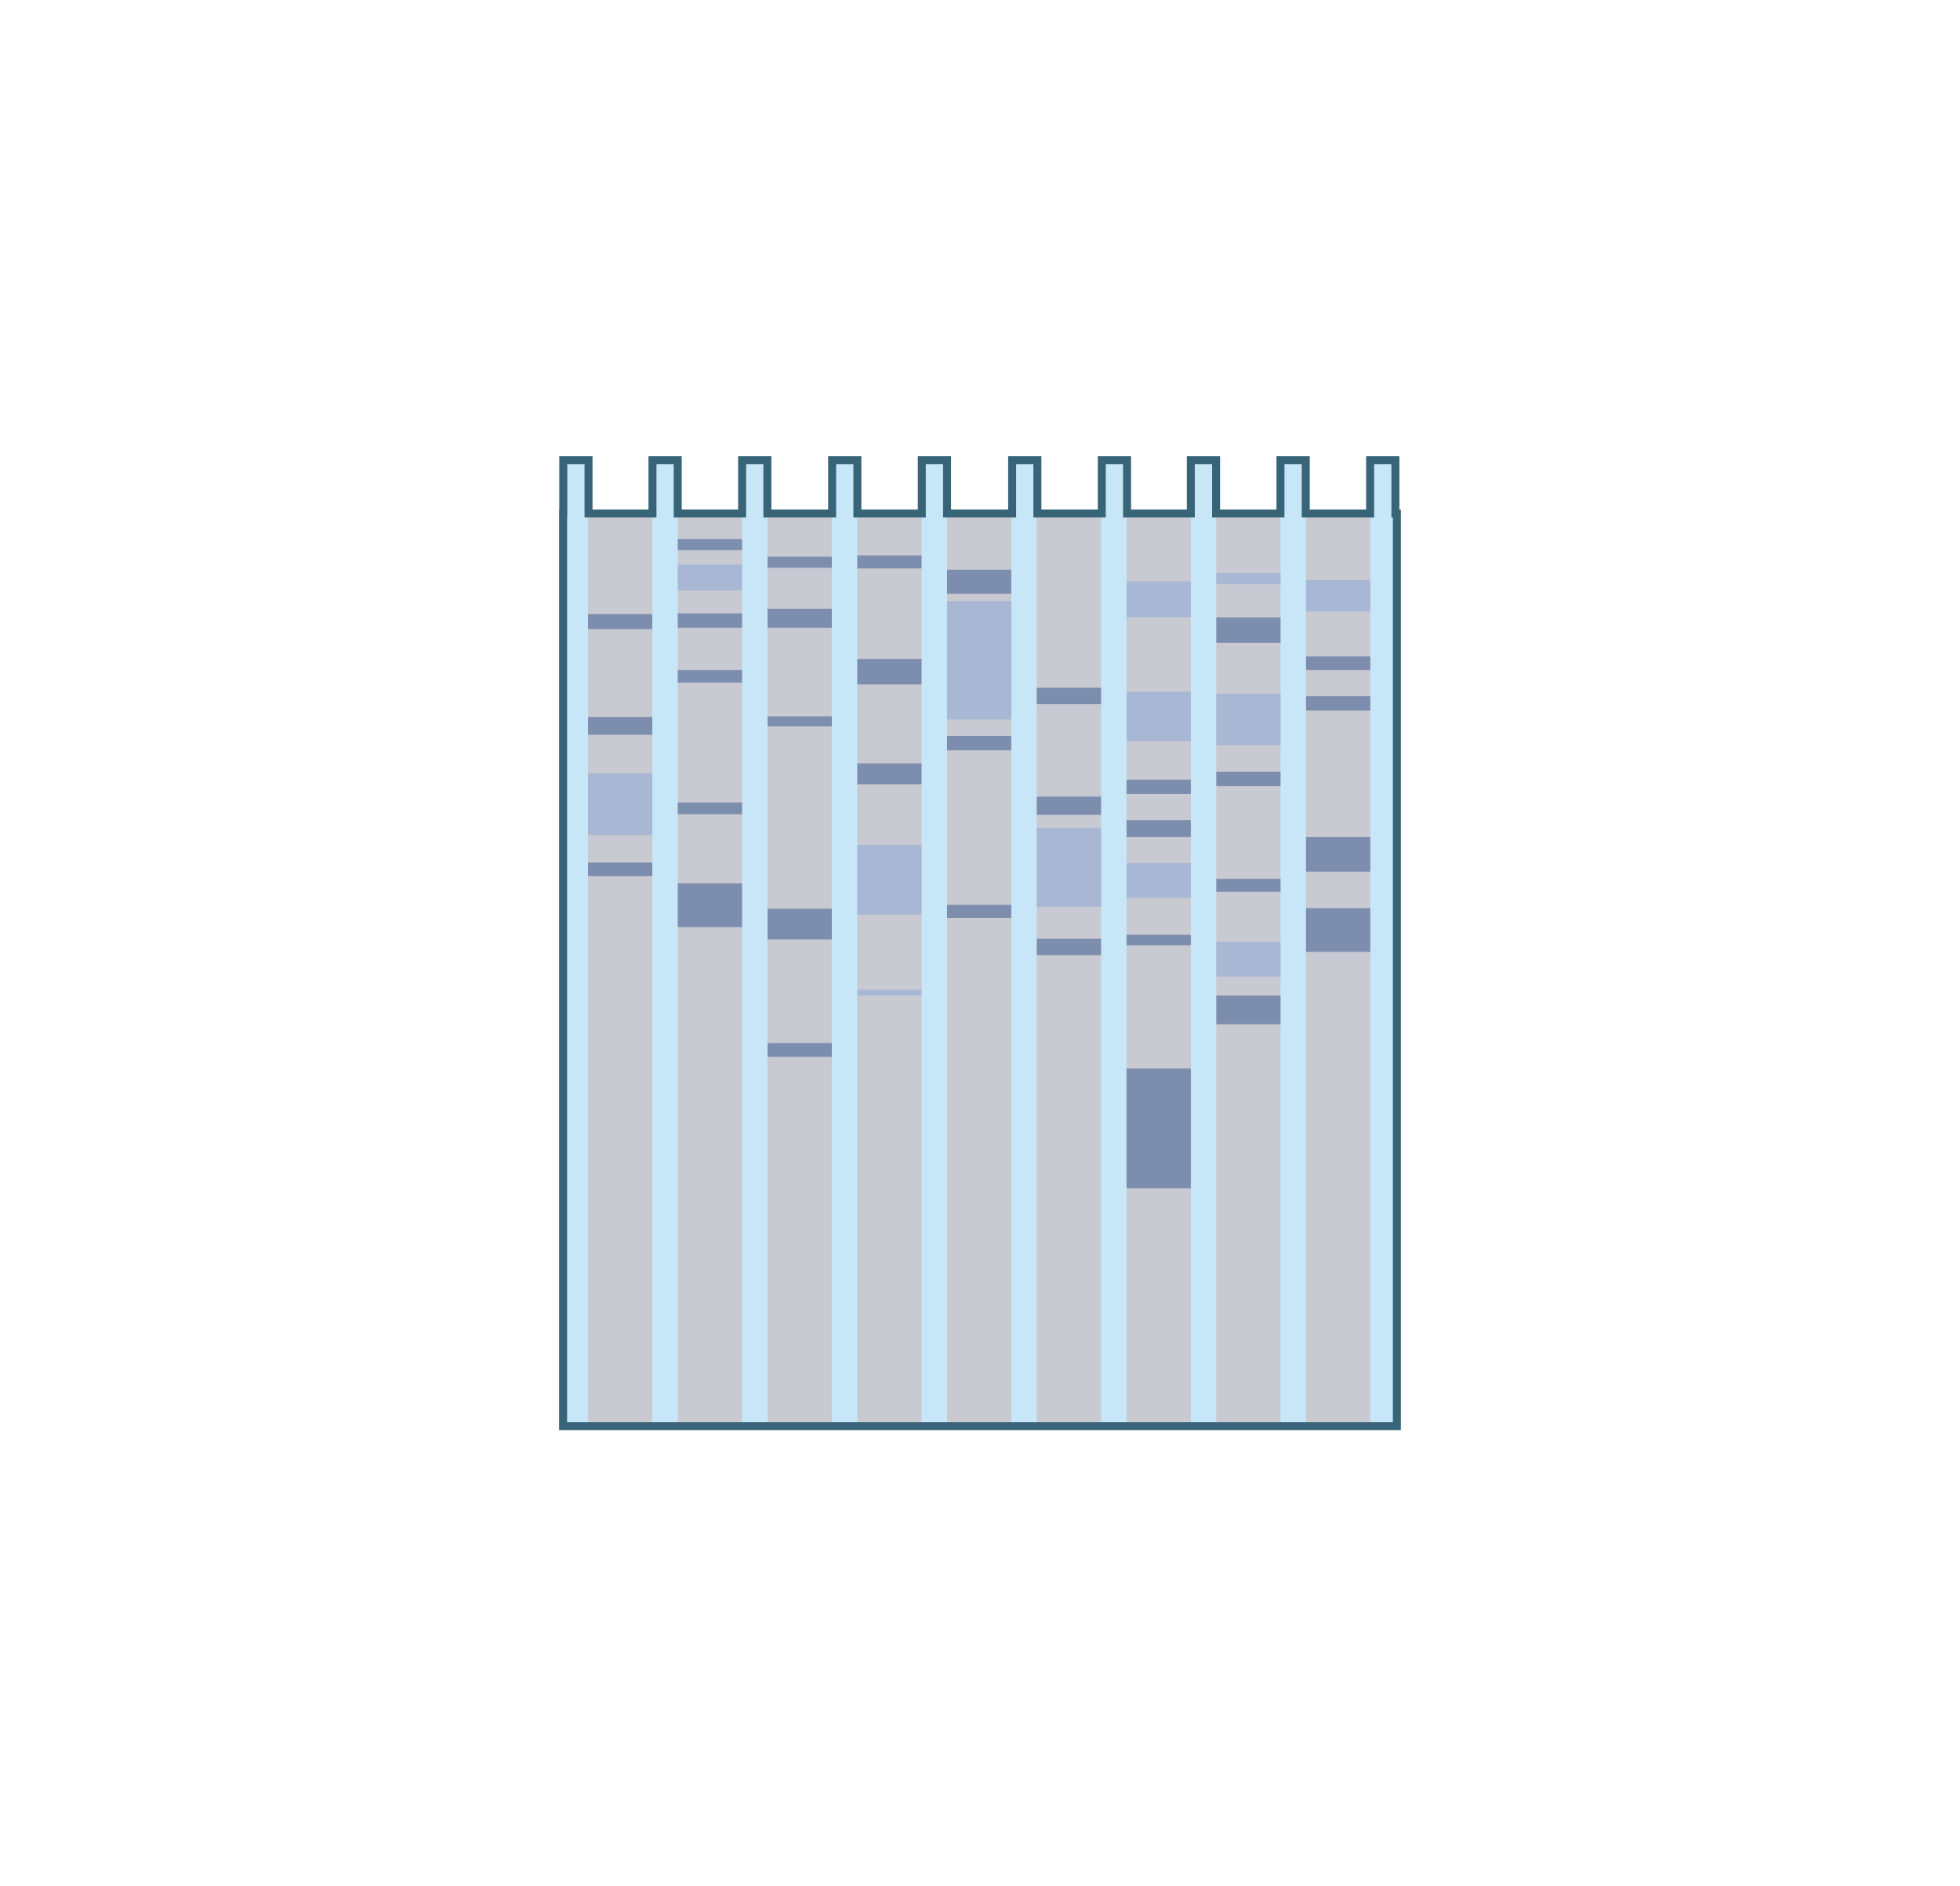 <?xml version="1.0" encoding="UTF-8"?><svg xmlns="http://www.w3.org/2000/svg" xmlns:xlink="http://www.w3.org/1999/xlink" viewBox="0 0 530.08 510.24"><defs><style>.cls-1,.cls-2{fill:#c7e6f8;}.cls-2,.cls-3{stroke:#386478;stroke-miterlimit:10;stroke-width:2.16px;}.cls-4{fill:#a8b7d3;}.cls-5{fill:#7d8dae;}.cls-6{clip-path:url(#clippath-1);}.cls-7{fill:#c8c9d1;}.cls-8{isolation:isolate;}.cls-9{mix-blend-mode:multiply;}.cls-10{clip-path:url(#clippath);}.cls-3{fill:none;}</style><clipPath id="clippath"><polygon class="cls-2" points="377.39 138.9 377.39 124.49 370.55 124.49 370.55 138.9 353.14 138.9 353.14 124.49 346.3 124.49 346.3 138.9 328.89 138.9 328.89 124.49 322.05 124.49 322.05 138.9 304.81 138.9 304.81 124.49 297.98 124.49 297.98 138.9 280.56 138.9 280.56 124.49 273.73 124.49 273.73 138.9 256.13 138.9 256.13 124.49 249.3 124.49 249.3 138.9 231.88 138.9 231.88 124.49 225.05 124.49 225.05 138.9 207.54 138.9 207.54 124.49 200.71 124.49 200.71 138.9 183.29 138.9 183.29 124.49 176.46 124.49 176.46 138.9 159.17 138.9 159.17 124.49 152.34 124.49 152.34 138.9 152.29 138.9 152.29 385.75 377.78 385.75 377.78 138.9 377.39 138.9"/></clipPath><clipPath id="clippath-1"><path class="cls-7" d="M176.41,389.23h-17.37v-251.61h17.37v251.61ZM200.68,137.62h-17.37v251.61h17.37v-251.61ZM224.96,137.62h-17.37v251.61h17.37v-251.61ZM249.23,137.62h-17.37v251.61h17.37v-251.61ZM273.5,137.62h-17.37v251.61h17.37v-251.61ZM297.77,137.62h-17.37v251.61h17.37v-251.61ZM322.05,137.62h-17.37v251.61h17.37v-251.61ZM346.32,137.62h-17.37v251.61h17.37v-251.61ZM370.59,137.62h-17.37v251.61h17.37v-251.61Z"/></clipPath></defs><g class="cls-8"><g id="Western_Blot"><polygon class="cls-1" points="377.39 138.9 377.39 124.49 370.55 124.49 370.55 138.9 353.14 138.9 353.14 124.49 346.3 124.49 346.3 138.9 328.89 138.9 328.89 124.49 322.05 124.49 322.05 138.9 304.81 138.9 304.81 124.49 297.98 124.49 297.98 138.9 280.56 138.9 280.56 124.49 273.73 124.49 273.73 138.9 256.13 138.9 256.13 124.49 249.3 124.49 249.3 138.9 231.88 138.9 231.88 124.49 225.05 124.49 225.05 138.9 207.54 138.9 207.54 124.49 200.71 124.49 200.71 138.9 183.29 138.9 183.29 124.49 176.46 124.49 176.46 138.9 159.17 138.9 159.17 124.49 152.34 124.49 152.34 138.9 152.29 138.9 152.29 385.75 377.78 385.75 377.78 138.9 377.39 138.9"/><g class="cls-10"><g class="cls-9"><path class="cls-7" d="M176.41,389.23h-17.37v-251.61h17.37v251.61ZM200.68,137.62h-17.37v251.61h17.37v-251.61ZM224.96,137.62h-17.37v251.61h17.37v-251.61ZM249.23,137.62h-17.37v251.61h17.37v-251.61ZM273.5,137.62h-17.37v251.61h17.37v-251.61ZM297.77,137.62h-17.37v251.61h17.37v-251.61ZM322.05,137.62h-17.37v251.61h17.37v-251.61ZM346.32,137.62h-17.37v251.61h17.37v-251.61ZM370.59,137.62h-17.37v251.61h17.37v-251.61Z"/><g class="cls-6"><rect class="cls-5" x="156.53" y="166.1" width="22.22" height="4.06"/><rect class="cls-5" x="157.59" y="193.97" width="22.75" height="4.76"/><rect class="cls-5" x="154.41" y="233.3" width="24.16" height="3.7"/><rect class="cls-5" x="180.34" y="217.07" width="23.1" height="3.17"/><rect class="cls-5" x="180.51" y="238.94" width="23.28" height="11.82"/><rect class="cls-5" x="182.45" y="181.27" width="19.22" height="3.35"/><rect class="cls-5" x="181.22" y="165.92" width="21.87" height="3.88"/><rect class="cls-5" x="181.4" y="145.82" width="23.28" height="3"/><rect class="cls-5" x="205.38" y="164.69" width="22.4" height="5.11"/><rect class="cls-5" x="205.21" y="150.58" width="21.87" height="3"/><rect class="cls-5" x="205.03" y="193.79" width="22.4" height="2.65"/><rect class="cls-5" x="205.56" y="245.82" width="23.1" height="8.29"/><rect class="cls-5" x="204.5" y="282.15" width="23.99" height="3.7"/><rect class="cls-5" x="230.96" y="150.23" width="20.64" height="3.53"/><rect class="cls-5" x="228.66" y="178.27" width="23.28" height="6.88"/><rect class="cls-5" x="230.07" y="206.49" width="21.34" height="5.64"/><rect class="cls-4" x="229.72" y="228.54" width="22.05" height="18.87"/><rect class="cls-4" x="230.07" y="267.69" width="23.99" height="1.59"/><rect class="cls-4" x="154.59" y="209.13" width="23.28" height="16.76"/><rect class="cls-4" x="182.28" y="152.7" width="20.64" height="7.05"/><rect class="cls-4" x="255.78" y="162.66" width="18.87" height="31.92"/><rect class="cls-4" x="277.87" y="223.95" width="22.93" height="21.34"/><rect class="cls-4" x="303.09" y="187.09" width="22.4" height="13.4"/><rect class="cls-4" x="303.44" y="233.47" width="21.34" height="9.35"/><rect class="cls-4" x="303.27" y="157.28" width="20.81" height="9.7"/><rect class="cls-4" x="351.06" y="156.93" width="32.1" height="8.47"/><rect class="cls-4" x="326.55" y="187.62" width="22.4" height="13.93"/><rect class="cls-4" x="326.2" y="154.99" width="22.93" height="3"/><rect class="cls-4" x="326.9" y="254.81" width="22.22" height="9.35"/><rect class="cls-5" x="351.24" y="226.42" width="22.22" height="9.35"/><rect class="cls-5" x="351.06" y="177.56" width="23.1" height="3.7"/><rect class="cls-5" x="350.89" y="188.32" width="24.34" height="3.88"/><rect class="cls-5" x="350.01" y="245.64" width="34.04" height="11.82"/><rect class="cls-5" x="325.67" y="237.71" width="23.1" height="3.53"/><rect class="cls-5" x="325.84" y="269.28" width="26.46" height="7.76"/><rect class="cls-5" x="327.78" y="208.78" width="21.16" height="3.88"/><rect class="cls-5" x="327.43" y="166.98" width="22.05" height="6.88"/><rect class="cls-5" x="277.87" y="186.03" width="25.04" height="4.41"/><rect class="cls-5" x="252.65" y="154.11" width="22.05" height="6.53"/><rect class="cls-5" x="253.88" y="199.08" width="24.34" height="3.88"/><rect class="cls-5" x="253.18" y="244.76" width="23.46" height="3.53"/><rect class="cls-5" x="279.1" y="253.93" width="21.87" height="4.41"/><rect class="cls-5" x="277.16" y="215.48" width="23.46" height="4.94"/><rect class="cls-5" x="302.91" y="210.9" width="21.16" height="3.88"/><rect class="cls-5" x="301.68" y="221.83" width="22.58" height="4.59"/><rect class="cls-5" x="302.03" y="252.87" width="22.4" height="2.82"/><rect class="cls-5" x="301.86" y="289.03" width="22.75" height="32.43"/></g></g></g><polygon class="cls-3" points="377.39 138.9 377.39 124.49 370.55 124.49 370.55 138.9 353.14 138.9 353.14 124.49 346.3 124.49 346.3 138.9 328.89 138.9 328.89 124.49 322.05 124.49 322.05 138.9 304.81 138.9 304.81 124.49 297.98 124.49 297.98 138.9 280.56 138.9 280.56 124.49 273.73 124.49 273.73 138.9 256.13 138.9 256.13 124.49 249.3 124.49 249.3 138.9 231.88 138.9 231.88 124.49 225.05 124.49 225.05 138.9 207.54 138.9 207.54 124.49 200.71 124.49 200.71 138.9 183.29 138.9 183.29 124.49 176.46 124.49 176.46 138.9 159.17 138.9 159.17 124.49 152.34 124.49 152.34 138.9 152.29 138.9 152.29 385.75 377.78 385.75 377.78 138.9 377.39 138.9"/></g></g></svg>